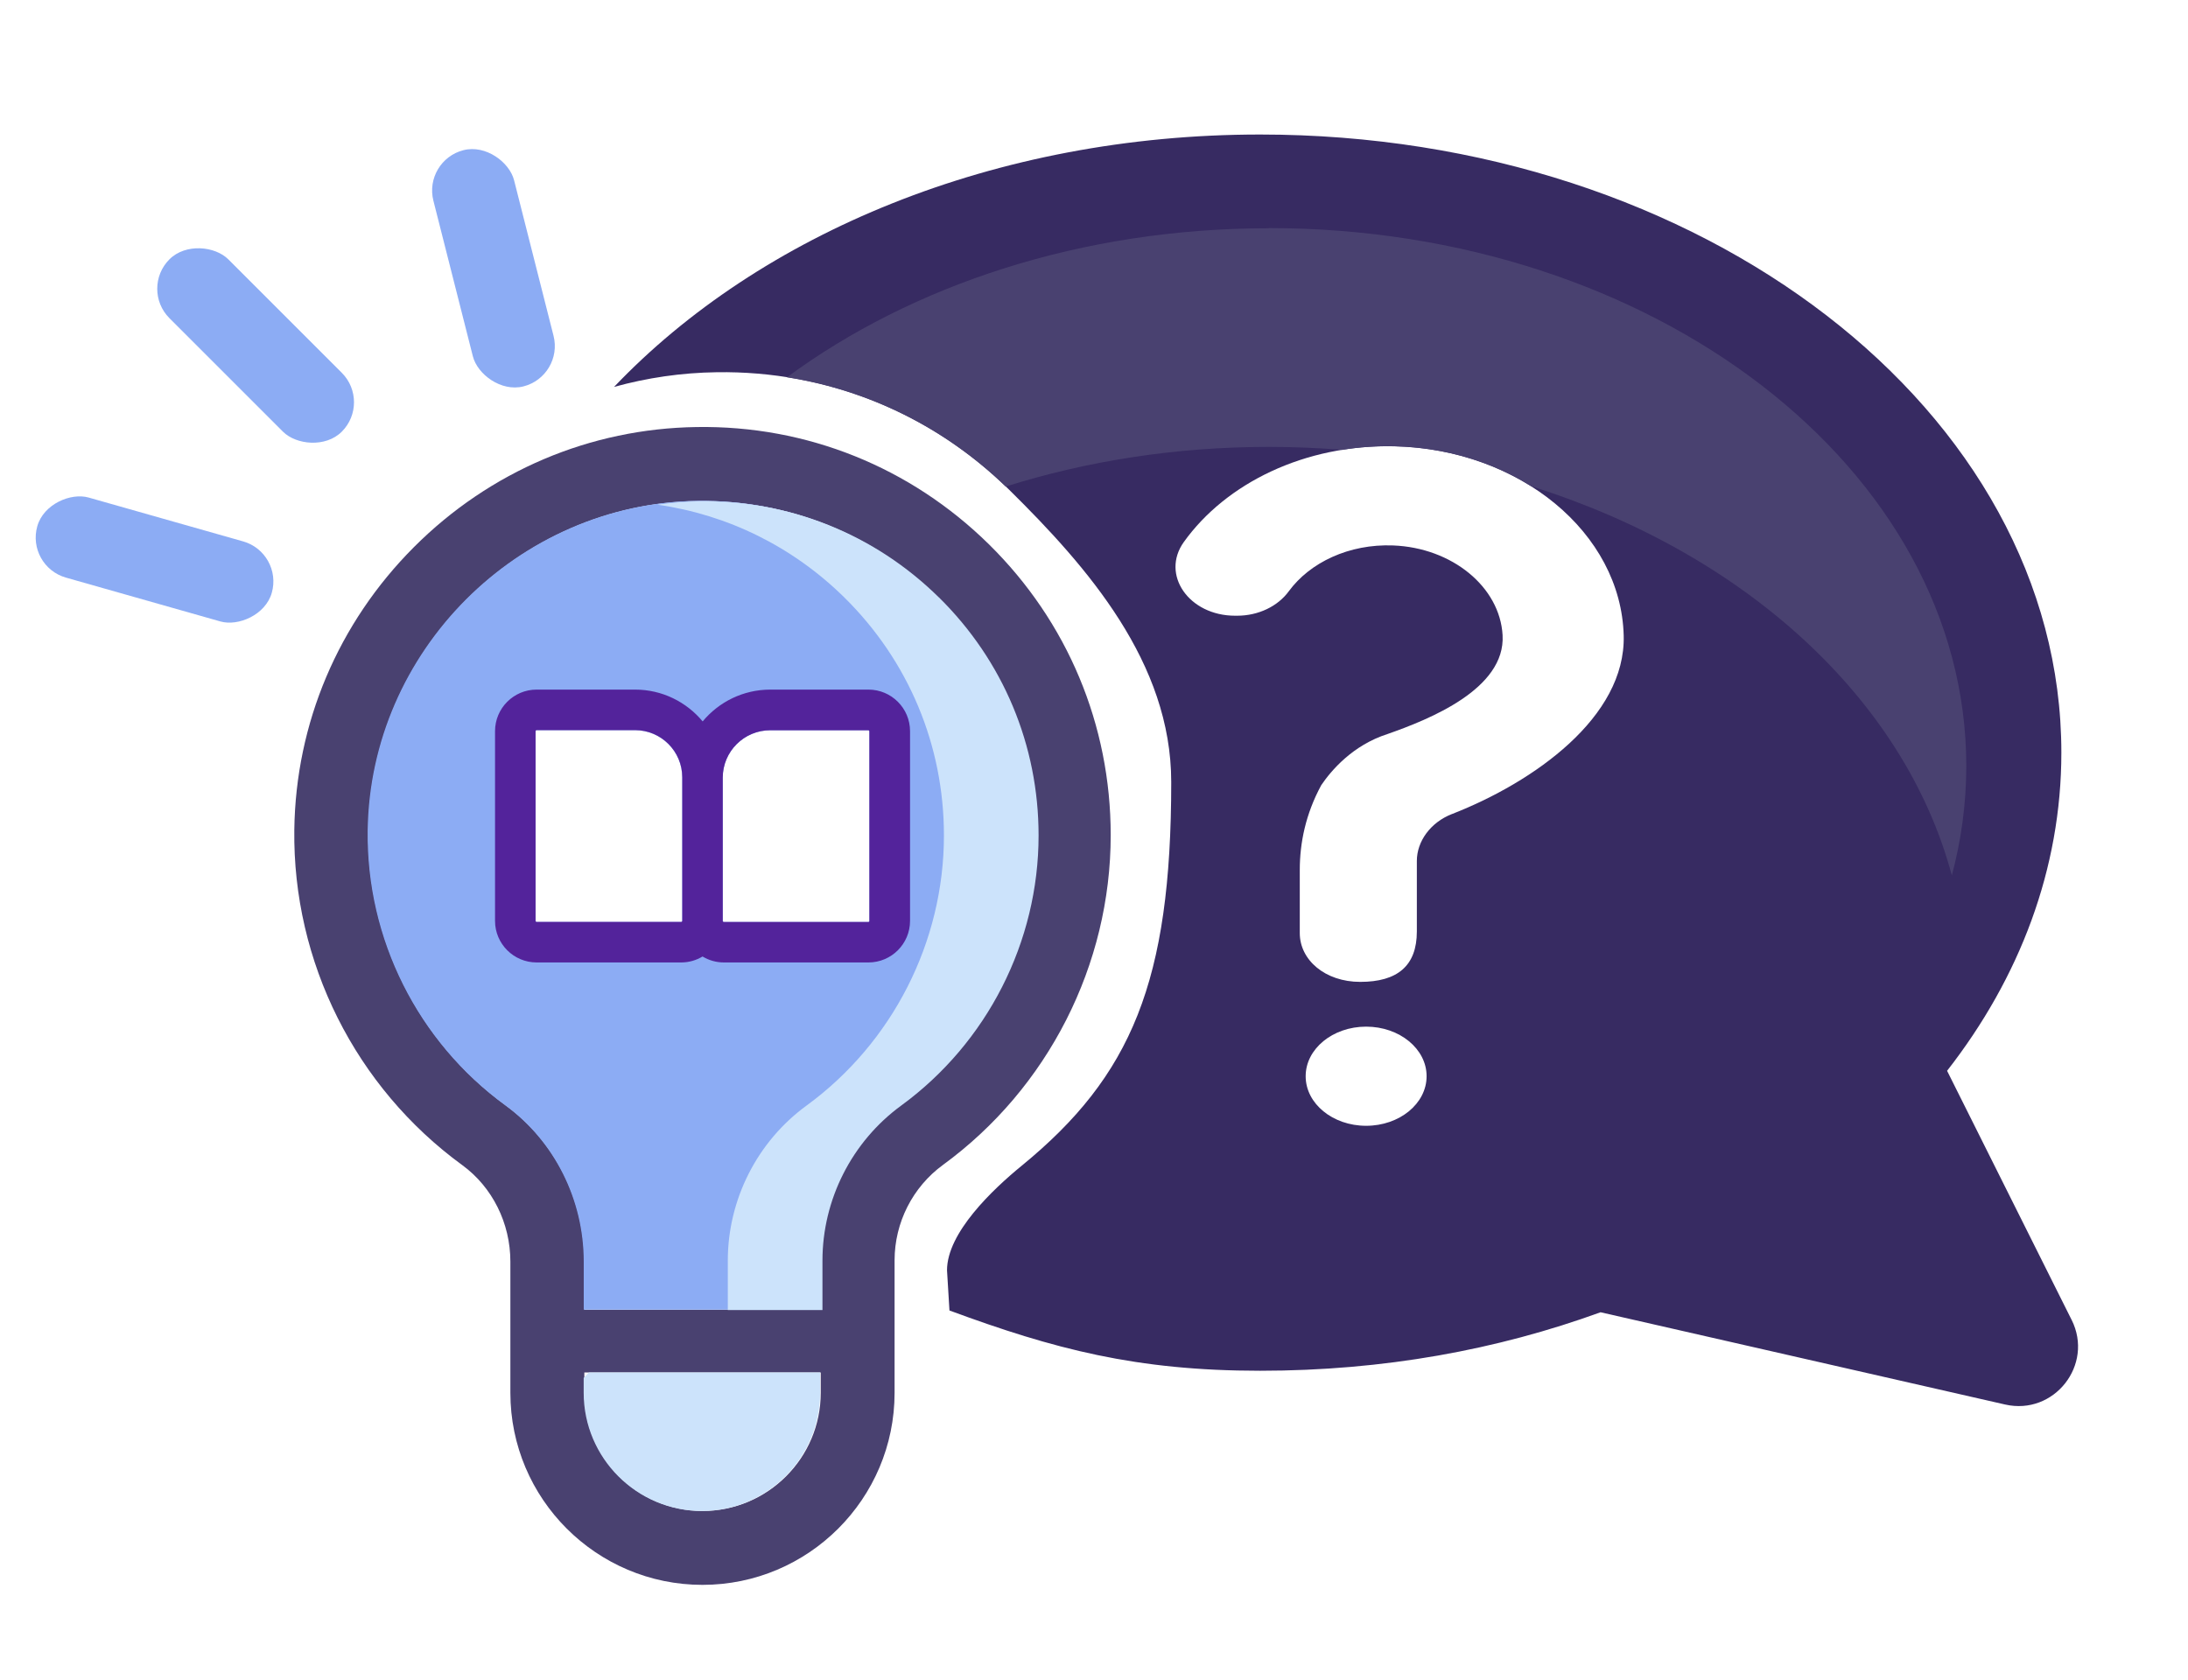 <?xml version="1.0" encoding="UTF-8"?>
<svg xmlns="http://www.w3.org/2000/svg" viewBox="0 0 368 282.62">
  <defs>
    <style>
      .cls-1 {
        fill: #cce3fb;
      }

      .cls-1, .cls-2, .cls-3, .cls-4, .cls-5 {
        stroke-width: 0px;
      }

      .cls-2 {
        fill: #8cacf4;
      }

      .cls-3 {
        fill: #372b62;
      }

      .cls-6 {
        fill: transparent;
        stroke: #000;
        stroke-miterlimit: 10;
        stroke-width: 8px;
      }

      .cls-4 {
        fill: #494170;
      }

      .cls-5 {
        fill: #53239b;
      }
    </style>
  </defs>
  <g id="Backdrops">
    <rect class="cls-6" x="-141" y="-395.38" width="681" height="1080"/>
  </g>
  <g id="Quiz_Icon" data-name="Quiz Icon">
    <g id="Quiz">
      <path id="Outline" class="cls-4" d="M166.36,91.6c-13.19-13-30.66-20.05-49.18-19.76-17.91.25-34.79,7.42-47.55,20.19-12.75,12.77-19.9,29.66-20.13,47.57-.28,22.22,10.28,43.3,28.24,56.4,5.07,3.7,8.1,9.77,8.1,16.25v22.06c0,17.82,14.49,32.31,32.31,32.31s32.31-14.49,32.31-32.31v-22.3c0-6.32,3.04-12.32,8.14-16.04,17.66-12.9,28.21-33.64,28.21-55.48,0-18.52-7.26-35.88-20.45-48.89ZM118.16,254.19c-10.96,0-19.88-8.92-19.88-19.88v-3.42h39.76v3.42c0,10.96-8.92,19.88-19.88,19.88ZM151.28,185.93c-8.29,6.05-13.24,15.8-13.24,26.08v8.32h-39.76v-8.08c0-10.43-4.94-20.26-13.2-26.29-14.72-10.73-23.37-28-23.14-46.2.38-30.18,25.25-55.07,55.42-55.49,15.19-.19,29.49,5.54,40.28,16.19,10.8,10.65,16.75,24.87,16.75,40.04,0,17.89-8.64,34.87-23.11,45.44Z"/>
      <g id="Bulb">
        <path class="cls-2" d="M157.54,100.45c-10.8-10.65-25.09-16.38-40.28-16.19-30.18.42-55.04,25.31-55.42,55.49-.23,18.2,8.42,35.47,23.14,46.2,8.27,6.03,13.2,15.86,13.2,26.29v8.08h39.76v-8.32c0-10.27,4.95-20.02,13.24-26.08,14.47-10.57,23.11-27.55,23.11-45.44,0-15.17-5.95-29.39-16.75-40.04ZM114.74,130.83v24.1c0,.08-.08.17-.17.17h-24.33c-.08,0-.17-.08-.17-.17v-31.92c0-.08.08-.17.17-.17h16.57c4.37,0,7.93,3.56,7.93,7.93v.05ZM146.23,154.93c0,.08-.08.17-.17.17h-24.33c-.08,0-.17-.08-.17-.17v-24.1c0-4.4,3.58-7.98,7.98-7.98h16.51c.08,0,.17.08.17.17v31.92Z"/>
        <path class="cls-1" d="M157.93,100.52c-10.8-10.65-25.09-16.38-40.29-16.19-2.4.03-4.77.24-7.09.57,11.84,1.68,22.78,7.06,31.46,15.61,10.8,10.65,16.75,24.87,16.75,40.04,0,17.89-8.64,34.87-23.11,45.44-8.29,6.05-13.24,15.8-13.24,26.08v8.32h15.92v-8.32c0-10.27,4.95-20.02,13.24-26.08,14.47-10.57,23.11-27.55,23.11-45.44,0-15.17-5.95-29.39-16.75-40.04Z"/>
        <path class="cls-1" d="M98.17,231.81v2.5c0,10.96,8.92,19.88,19.88,19.88s19.88-8.92,19.88-19.88v-3.42h-38.89c-.3.3-.59.61-.87.92Z"/>
        <rect class="cls-2" x="19" y="73.62" width="14" height="41" rx="7" ry="7" transform="translate(-71.65 93.43) rotate(-74.15)"/>
        <rect class="cls-2" x="36" y="37.62" width="14" height="41" rx="7" ry="7" transform="translate(-28.51 47.43) rotate(-45)"/>
        <rect class="cls-2" x="76" y="24.63" width="14" height="41" rx="7" ry="7" transform="translate(-8.55 21.79) rotate(-14.23)"/>
      </g>
      <path id="Book" class="cls-5" d="M146.07,116.01h-16.51c-4.57,0-8.66,2.08-11.38,5.35-2.71-3.26-6.8-5.35-11.36-5.35h-16.57c-3.86,0-6.99,3.14-6.99,6.99v31.92c0,3.86,3.14,6.99,6.99,6.99h24.33c1.31,0,2.53-.37,3.58-1,1.05.63,2.27,1,3.58,1h24.33c3.86,0,6.99-3.14,6.99-6.99v-31.92c0-3.86-3.14-6.99-6.99-6.99ZM114.58,155.09h-24.33c-.08,0-.17-.08-.17-.17v-31.92c0-.08.08-.17.17-.17h16.57c4.37,0,7.93,3.56,7.93,7.93v24.16c0,.08-.08.17-.17.17ZM146.23,154.93c0,.08-.08.17-.17.17h-24.33c-.08,0-.17-.08-.17-.17v-24.1c0-4.4,3.58-7.98,7.98-7.98h16.51c.08,0,.17.08.17.17v31.92Z"/>
      <g id="Bubble">
        <path class="cls-3" d="M348.42,222.03l-20.94-41.89c12.2-15.64,19.22-33.95,19.22-53.53,0-57.43-60.34-103.98-134.77-103.98-44.59,0-84.12,16.71-108.65,42.46,5.57-1.54,11.35-2.39,17.26-2.47,18.52-.28,36,6.76,49.18,19.76,13.19,13.01,27.27,29.08,27.27,49.19,0,33.53-6.7,49.44-25.14,64.53-4.89,4-12.57,11.28-12.57,17.6l.41,6.76c17.6,6.5,31.43,10.14,52.24,10.14s39.89-3.53,57.27-9.84l68.04,15.52c8.25,1.88,14.97-6.68,11.19-14.24ZM229.77,189.39c-5.62,0-10.17-3.73-10.17-8.34s4.56-8.34,10.17-8.34,10.17,3.73,10.17,8.34-4.56,8.34-10.17,8.34ZM244.21,136.94c-3.62,1.41-5.91,4.61-5.91,7.89v11.87c0,5.79-3.28,8.48-9.52,8.48-5.91,0-10.17-3.68-10.17-8.21v-10.62c0-4.54.98-9.41,3.61-14.26,1.64-2.42,5.25-6.72,11.16-8.61,6.89-2.42,19.86-7.54,19.34-16.63-.46-8.12-8.5-14.71-18.41-15.09-7.43-.29-14.01,2.88-17.55,7.71-1.84,2.52-5.1,4.11-8.68,4.11h-.35c-7.76,0-12.55-6.91-8.62-12.4,7.08-9.89,20.35-16.45,35.42-16.1,21.07.49,38.12,14.58,38.56,31.85.35,13.71-15.09,24.63-28.87,30.01Z"/>
        <path class="cls-4" d="M213.4,38.4c-31.44,0-59.98,9.54-81.04,25.07,13.79,2.17,26.55,8.5,36.79,18.38,13.66-4.3,28.59-6.67,44.25-6.67,4.17,0,8.28.17,12.33.5,2.84-.46,5.78-.68,8.8-.61,8.63.2,16.58,2.69,23,6.73,35.78,11.22,62.77,35.66,70.75,65.47,1.59-5.94,2.43-12.09,2.43-18.4,0-49.98-52.52-90.5-117.3-90.5Z"/>
      </g>
    </g>
  </g>
</svg>
